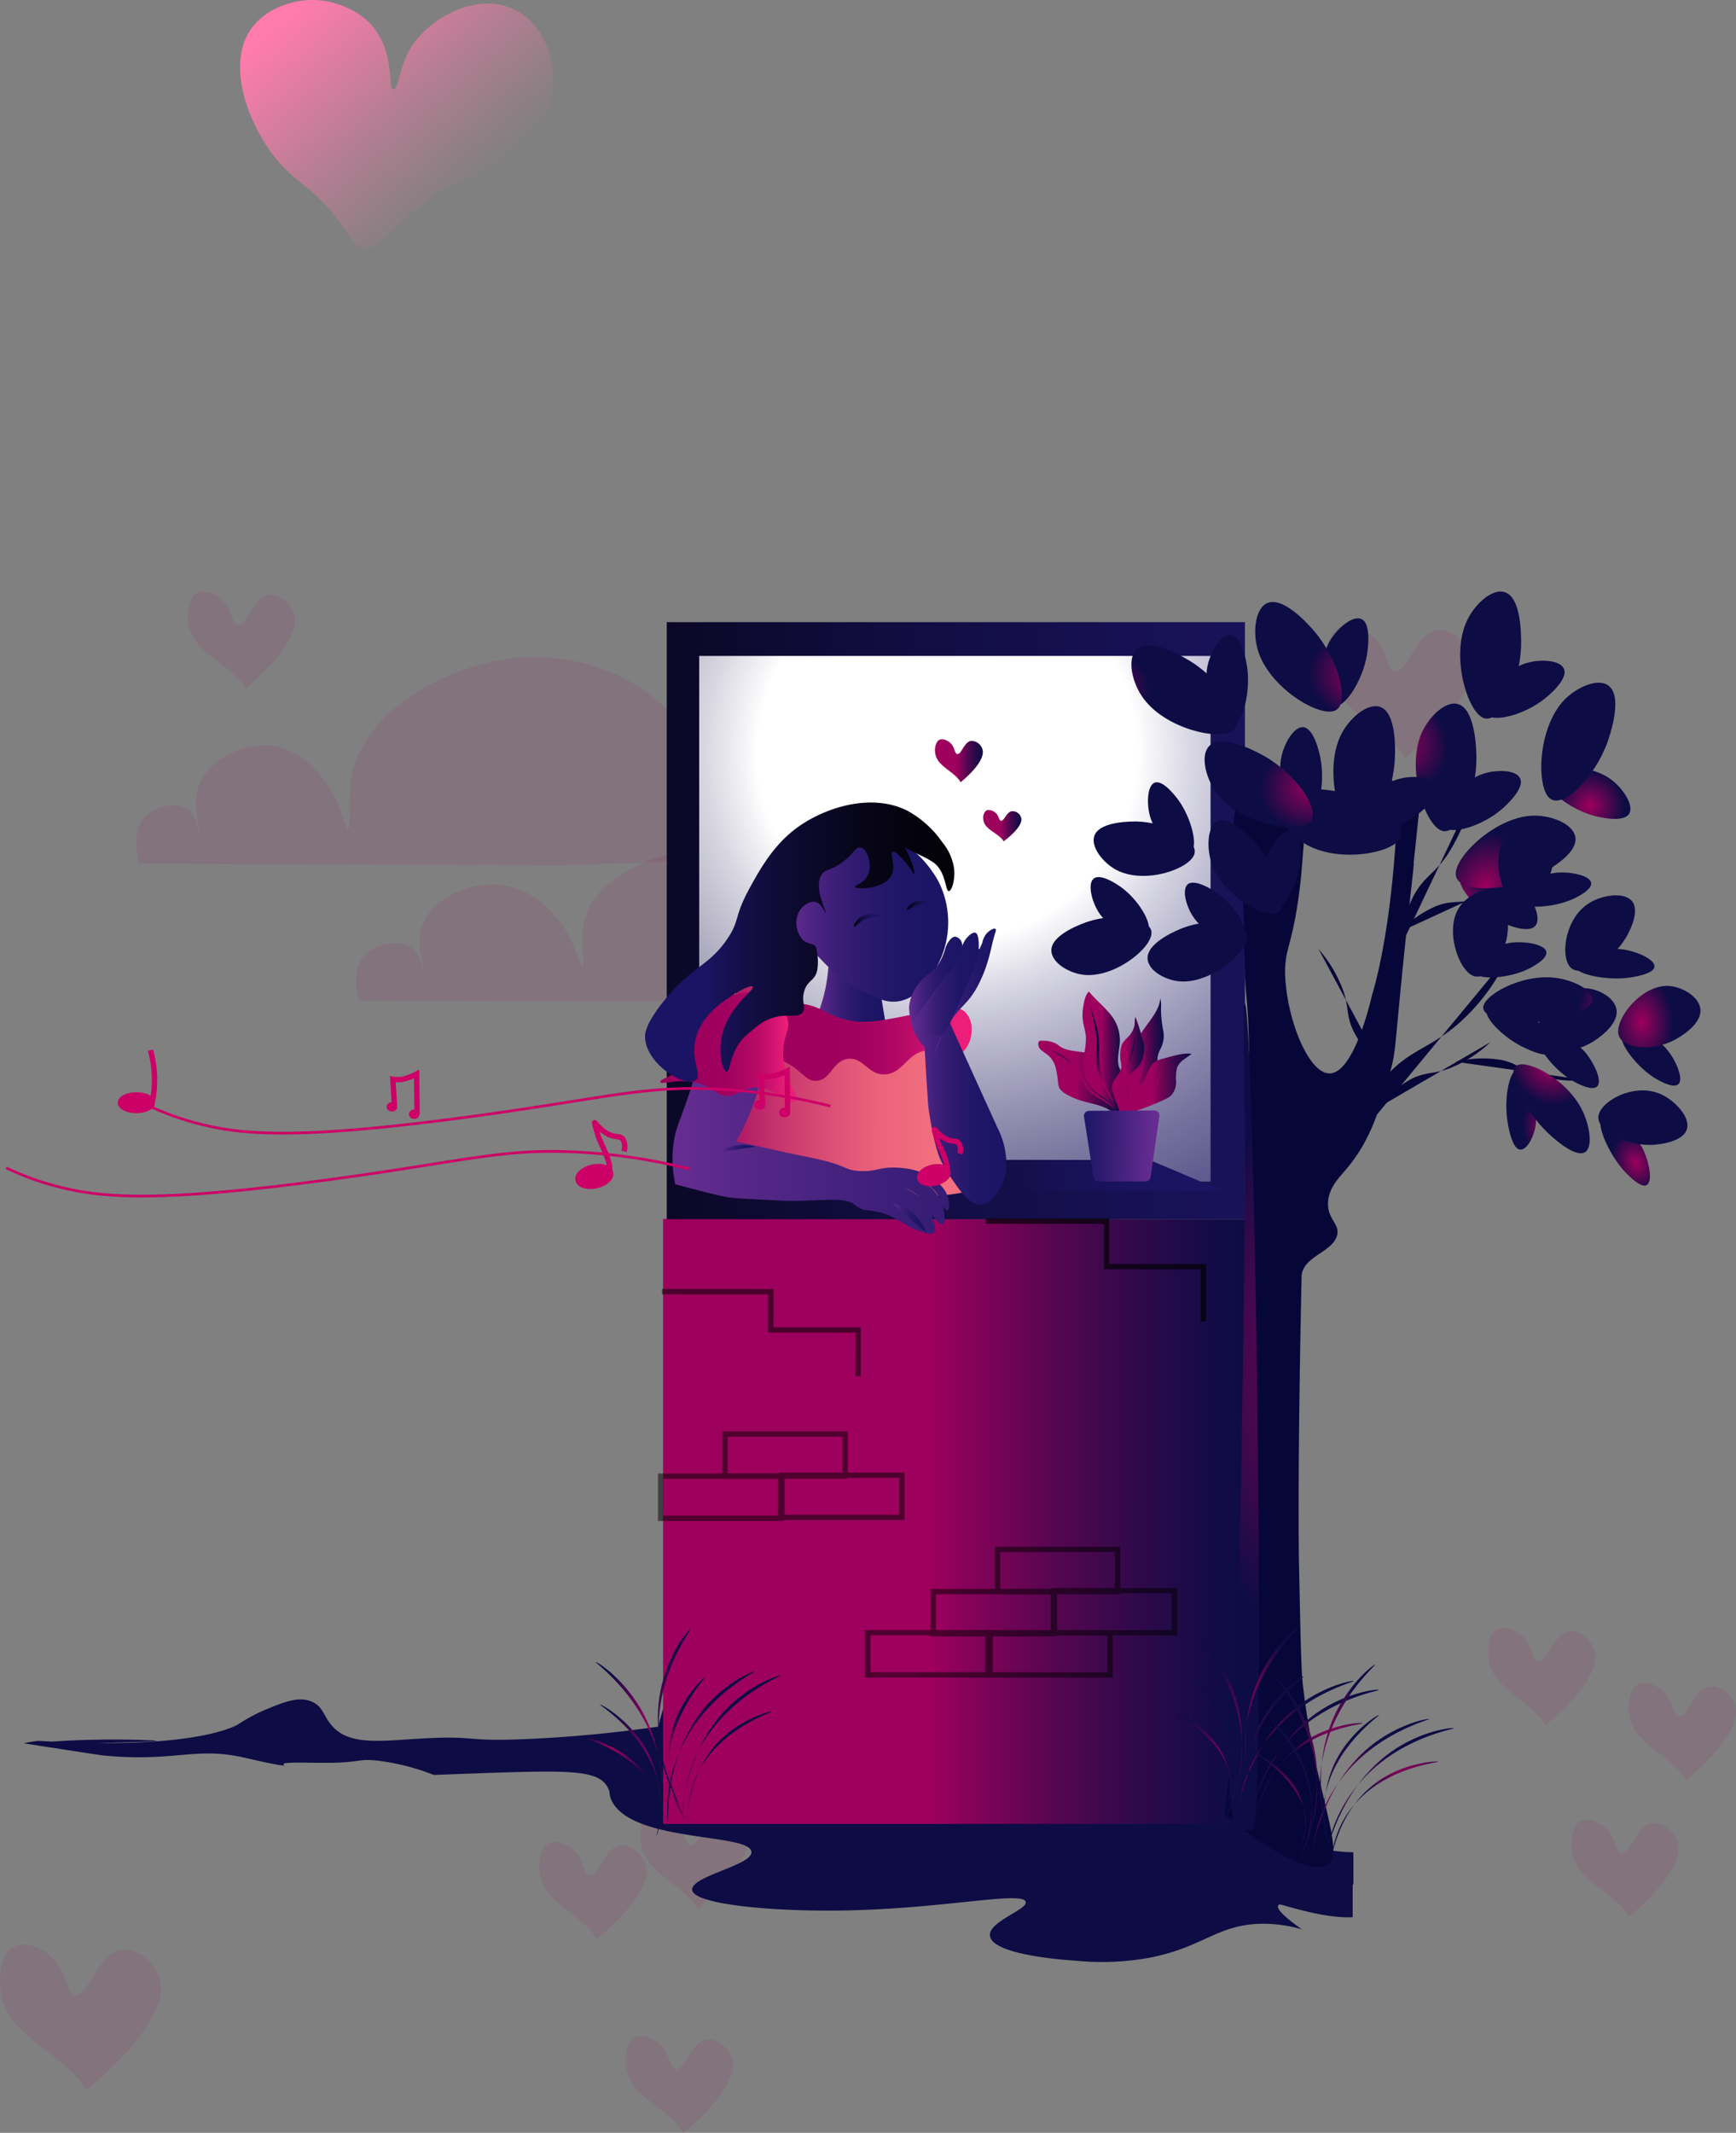 <svg xmlns="http://www.w3.org/2000/svg" xmlns:xlink="http://www.w3.org/1999/xlink" viewBox="0 0 324.81 398.96"><rect x="0" y="0" width="324.81" height="398.96" fill="#808080" stroke="none"/><defs><style>.cls-1,.cls-117,.cls-120,.cls-15,.cls-16,.cls-18{fill:none;}.cls-2{fill:url(#Orchid);}.cls-3{clip-path:url(#clip-path);}.cls-4{fill:#9e005d;fill-opacity:0.1;}.cls-5{clip-path:url(#clip-path-2);}.cls-6{clip-path:url(#clip-path-3);}.cls-7{clip-path:url(#clip-path-4);}.cls-8{clip-path:url(#clip-path-5);}.cls-9{clip-path:url(#clip-path-6);}.cls-10{clip-path:url(#clip-path-7);}.cls-11{fill:url(#radial-gradient);}.cls-12{fill:url(#linear-gradient);}.cls-13{fill:url(#linear-gradient-2);}.cls-14{fill:url(#radial-gradient-2);}.cls-15,.cls-16,.cls-18{stroke:#000;}.cls-117,.cls-118,.cls-119,.cls-120,.cls-15,.cls-16,.cls-18{stroke-miterlimit:10;}.cls-15{opacity:0.53;}.cls-16{opacity:0.67;}.cls-17{opacity:0.51;}.cls-19{opacity:0.5;}.cls-20{fill:url(#linear-gradient-3);}.cls-21{fill:url(#linear-gradient-4);}.cls-22{fill:#070638;}.cls-23{fill:url(#radial-gradient-3);}.cls-24{fill:url(#radial-gradient-4);}.cls-25{fill:url(#radial-gradient-5);}.cls-26{fill:url(#radial-gradient-6);}.cls-27{fill:url(#radial-gradient-7);}.cls-28{fill:url(#radial-gradient-8);}.cls-29{fill:url(#radial-gradient-9);}.cls-30{fill:url(#radial-gradient-10);}.cls-31{fill:url(#radial-gradient-11);}.cls-32{fill:url(#radial-gradient-12);}.cls-33{fill:url(#radial-gradient-13);}.cls-34{fill:url(#radial-gradient-14);}.cls-35{fill:url(#radial-gradient-15);}.cls-36{fill:url(#radial-gradient-16);}.cls-37{fill:url(#radial-gradient-17);}.cls-38{fill:url(#radial-gradient-18);}.cls-39{fill:url(#radial-gradient-19);}.cls-40{fill:url(#radial-gradient-20);}.cls-41{fill:url(#radial-gradient-21);}.cls-42{fill:url(#radial-gradient-22);}.cls-43{fill:url(#radial-gradient-23);}.cls-44{fill:url(#radial-gradient-24);}.cls-45{fill:url(#radial-gradient-25);}.cls-46{fill:url(#radial-gradient-26);}.cls-47{fill:url(#radial-gradient-27);}.cls-48{fill:url(#radial-gradient-28);}.cls-49{fill:url(#radial-gradient-29);}.cls-50{fill:url(#radial-gradient-30);}.cls-51{fill:url(#radial-gradient-31);}.cls-52{fill:url(#radial-gradient-32);}.cls-53{fill:url(#radial-gradient-33);}.cls-54{fill:url(#radial-gradient-34);}.cls-55{fill:url(#radial-gradient-35);}.cls-56{fill:url(#radial-gradient-36);}.cls-57{fill:url(#radial-gradient-37);}.cls-58{fill:url(#radial-gradient-38);}.cls-59{fill:url(#radial-gradient-39);}.cls-60{fill:url(#radial-gradient-40);}.cls-61{fill:url(#radial-gradient-41);}.cls-62{fill:url(#radial-gradient-42);}.cls-63{fill:url(#radial-gradient-43);}.cls-64{fill:url(#radial-gradient-44);}.cls-65{fill:url(#radial-gradient-45);}.cls-66{fill:url(#radial-gradient-46);}.cls-67{fill:url(#radial-gradient-47);}.cls-68{fill:url(#radial-gradient-48);}.cls-69{fill:url(#radial-gradient-49);}.cls-70{fill:url(#radial-gradient-50);}.cls-71{fill:url(#radial-gradient-51);}.cls-72{fill:url(#radial-gradient-52);}.cls-73{fill:url(#radial-gradient-53);}.cls-74{fill:url(#radial-gradient-54);}.cls-75{fill:url(#radial-gradient-55);}.cls-76{fill:url(#radial-gradient-56);}.cls-77{fill:url(#radial-gradient-57);}.cls-78{fill:url(#radial-gradient-58);}.cls-79{fill:url(#radial-gradient-59);}.cls-80{fill:url(#radial-gradient-60);}.cls-81{fill:url(#radial-gradient-61);}.cls-82{fill:url(#radial-gradient-62);}.cls-83{fill:url(#radial-gradient-63);}.cls-84{fill:url(#radial-gradient-64);}.cls-85{fill:url(#radial-gradient-65);}.cls-86{fill:url(#radial-gradient-66);}.cls-87{fill:url(#radial-gradient-67);}.cls-88{fill:url(#radial-gradient-68);}.cls-89{fill:url(#radial-gradient-69);}.cls-90{fill:url(#linear-gradient-5);}.cls-91{fill:url(#linear-gradient-6);}.cls-92{fill:url(#linear-gradient-7);}.cls-93{fill:url(#linear-gradient-8);}.cls-94{fill:url(#linear-gradient-9);}.cls-95{fill:url(#linear-gradient-10);}.cls-96{fill:url(#linear-gradient-11);}.cls-97{fill:url(#linear-gradient-12);}.cls-98{fill:url(#linear-gradient-13);}.cls-99{fill:url(#linear-gradient-14);}.cls-100{fill:url(#linear-gradient-15);}.cls-101{fill:url(#linear-gradient-16);}.cls-102{fill:url(#linear-gradient-17);}.cls-103{fill:url(#linear-gradient-18);}.cls-104{fill:url(#linear-gradient-19);}.cls-105{fill:url(#linear-gradient-20);}.cls-106{fill:url(#linear-gradient-21);}.cls-107{fill:url(#linear-gradient-22);}.cls-108{fill:url(#linear-gradient-23);}.cls-109{fill:url(#linear-gradient-24);}.cls-110{fill:url(#linear-gradient-25);}.cls-111{fill:url(#linear-gradient-26);}.cls-112{fill:url(#linear-gradient-27);}.cls-113{fill:url(#linear-gradient-28);}.cls-114{fill:url(#linear-gradient-29);}.cls-115{fill:url(#linear-gradient-30);}.cls-116{fill:url(#linear-gradient-31);}.cls-117,.cls-118,.cls-119,.cls-120{stroke:#c06;}.cls-118{fill:#c06;}.cls-120{stroke-width:0.5px;}.cls-121{clip-path:url(#clip-path-8);}.cls-122{clip-path:url(#clip-path-9);}.cls-123{clip-path:url(#clip-path-10);}.cls-124{clip-path:url(#clip-path-11);}</style><linearGradient id="Orchid" x1="-52.71" y1="321.84" x2="-21.21" y2="357.36" gradientTransform="translate(114.11 -323.17) rotate(0.38)" gradientUnits="userSpaceOnUse"><stop offset="0" stop-color="#ff7bac"/><stop offset="0.22" stop-color="#ff7bac" stop-opacity="0.76"/><stop offset="0.6" stop-color="#ff7bac" stop-opacity="0.36"/><stop offset="0.87" stop-color="#ff7bac" stop-opacity="0.1"/><stop offset="1" stop-color="#ff7bac" stop-opacity="0"/></linearGradient><clipPath id="clip-path" transform="translate(-0.01)"><rect class="cls-1" x="0.01" y="363.76" width="30.11" height="27.28"/></clipPath><clipPath id="clip-path-2" transform="translate(-0.01)"><rect class="cls-1" x="304.74" y="314.77" width="20.07" height="18.19"/></clipPath><clipPath id="clip-path-3" transform="translate(-0.01)"><rect class="cls-1" x="248.21" y="117" width="27.36" height="24.8"/></clipPath><clipPath id="clip-path-4" transform="translate(-0.01)"><rect class="cls-1" x="119.82" y="338.9" width="20.07" height="18.19"/></clipPath><clipPath id="clip-path-5" transform="translate(-0.01)"><rect class="cls-1" x="136.09" y="273.05" width="20.07" height="18.19"/></clipPath><clipPath id="clip-path-6" transform="translate(-0.01)"><rect class="cls-1" x="100.92" y="344.53" width="20.07" height="18.19"/></clipPath><clipPath id="clip-path-7" transform="translate(-0.01)"><rect class="cls-1" x="278.45" y="304.5" width="20.07" height="18.19"/></clipPath><radialGradient id="radial-gradient" cx="2058.31" cy="-2693.31" fx="1953.507" r="104.8" gradientTransform="matrix(-1, 0, 0, -0.78, 2206.88, -1770.11)" gradientUnits="userSpaceOnUse"><stop offset="0" stop-color="#9e005d"/><stop offset="0" stop-color="#0d0c44"/></radialGradient><linearGradient id="linear-gradient" x1="112.85" y1="111.91" x2="221.79" y2="111.91" gradientTransform="translate(11.25 173.25) rotate(0.03)" gradientUnits="userSpaceOnUse"><stop offset="0.46" stop-color="#9e005d"/><stop offset="0.51" stop-color="#8a025a"/><stop offset="0.68" stop-color="#540650"/><stop offset="0.82" stop-color="#2e094a"/><stop offset="0.93" stop-color="#160b46"/><stop offset="1" stop-color="#0d0c44"/></linearGradient><linearGradient id="linear-gradient-2" x1="41.61" y1="-1.13" x2="300.91" y2="-1.13" gradientTransform="translate(11.23 173.25) rotate(0.03)" gradientUnits="userSpaceOnUse"><stop offset="0.07"/><stop offset="0.26" stop-color="#0a0724"/><stop offset="0.44" stop-color="#110d40"/><stop offset="0.62" stop-color="#171154"/><stop offset="0.81" stop-color="#1a1360"/><stop offset="0.99" stop-color="#1b1464"/></linearGradient><radialGradient id="radial-gradient-2" cx="183.63" cy="-62.96" r="199.18" gradientTransform="matrix(1.05, 0, 0, 1.04, -15.53, 206.27)" gradientUnits="userSpaceOnUse"><stop offset="0.17" stop-color="#fff"/><stop offset="0.22" stop-color="#eae9f1" stop-opacity="0.91"/><stop offset="0.39" stop-color="#aca9c7" stop-opacity="0.64"/><stop offset="0.55" stop-color="#7874a3" stop-opacity="0.41"/><stop offset="0.69" stop-color="#504b88" stop-opacity="0.23"/><stop offset="0.82" stop-color="#332d74" stop-opacity="0.11"/><stop offset="0.93" stop-color="#211b68" stop-opacity="0.03"/><stop offset="1" stop-color="#1b1464" stop-opacity="0"/></radialGradient><linearGradient id="linear-gradient-3" x1="163.68" y1="-31.05" x2="172.64" y2="-31.05" xlink:href="#linear-gradient"/><linearGradient id="linear-gradient-4" x1="172.71" y1="-18.91" x2="179.86" y2="-18.91" xlink:href="#linear-gradient"/><radialGradient id="radial-gradient-3" cx="1430.61" cy="217.41" r="6.12" gradientTransform="matrix(0.97, -0.4, 0.39, 0.99, -1200.04, 525.33)" gradientUnits="userSpaceOnUse"><stop offset="0" stop-color="#9e005d"/><stop offset="0.99" stop-color="#0d0c44"/></radialGradient><radialGradient id="radial-gradient-4" cx="2245.34" cy="2392.52" r="6.12" gradientTransform="matrix(0.69, -1.56, 1.23, 0.57, -4214.2, 2304.92)" xlink:href="#radial-gradient-3"/><radialGradient id="radial-gradient-5" cx="3823.35" cy="3344.99" r="6.12" gradientTransform="matrix(0.05, -1.07, 1.05, 0.05, -3434.51, 4061.17)" xlink:href="#radial-gradient-3"/><radialGradient id="radial-gradient-6" cx="1974.18" cy="5437.46" r="6.12" gradientTransform="matrix(-1.1, -1.3, 1.02, -0.9, -3112.78, 7598.24)" xlink:href="#radial-gradient-3"/><radialGradient id="radial-gradient-7" cx="998.79" cy="7216.44" r="6.12" gradientTransform="matrix(-1.03, -0.23, 0.23, -1.05, -358.73, 7930.25)" xlink:href="#radial-gradient-3"/><radialGradient id="radial-gradient-8" cx="-979.51" cy="6094.76" r="6.12" gradientTransform="matrix(-1.44, 0.89, -0.7, -1.18, 3116.58, 8205.9)" xlink:href="#radial-gradient-3"/><radialGradient id="radial-gradient-9" cx="2183.6" cy="526.8" r="6.12" gradientTransform="matrix(0.89, -0.57, 0.56, 0.91, -1940.91, 915.94)" xlink:href="#radial-gradient-3"/><radialGradient id="radial-gradient-10" cx="2434.95" cy="4677.46" r="6.12" gradientTransform="matrix(-0.59, -1.6, 1.27, -0.48, -4198.55, 6290.84)" xlink:href="#radial-gradient-3"/><radialGradient id="radial-gradient-11" cx="3817.37" cy="3160.85" r="6.12" gradientTransform="matrix(0.09, -1.07, 1.05, 0.1, -3385.73, 3895.24)" xlink:href="#radial-gradient-3"/><radialGradient id="radial-gradient-12" cx="2051.18" cy="5330.72" r="6.12" gradientTransform="matrix(-1.05, -1.34, 1.06, -0.86, -3204.94, 7442.5)" xlink:href="#radial-gradient-3"/><radialGradient id="radial-gradient-13" cx="4080.84" cy="3185.24" r="6.12" gradientTransform="matrix(0.13, -1.06, 1.04, 0.14, -3607.34, 4049.6)" xlink:href="#radial-gradient-3"/><radialGradient id="radial-gradient-14" cx="2159.83" cy="5486.13" r="6.12" gradientTransform="matrix(-1, -1.38, 1.09, -0.82, -3557.95, 7601.12)" xlink:href="#radial-gradient-3"/><radialGradient id="radial-gradient-15" cx="2243.84" cy="6996.96" r="6.12" gradientTransform="matrix(-0.89, -0.57, 0.56, -0.91, -1674.38, 7770.72)" xlink:href="#radial-gradient-3"/><radialGradient id="radial-gradient-16" cx="-321.19" cy="6640.95" r="6.12" gradientTransform="matrix(-1.65, 0.34, -0.27, -1.35, 1508.91, 9221.53)" xlink:href="#radial-gradient-3"/><radialGradient id="radial-gradient-17" cx="3475.07" cy="6104.03" r="6.12" gradientTransform="matrix(-0.64, -0.85, 0.84, -0.65, -2627.35, 7052.57)" xlink:href="#radial-gradient-3"/><radialGradient id="radial-gradient-18" cx="622.37" cy="6801.13" r="6.12" gradientTransform="matrix(-1.66, -0.27, 0.21, -1.36, -140.25, 9544.22)" xlink:href="#radial-gradient-3"/><radialGradient id="radial-gradient-19" cx="2387.17" cy="6873.83" r="6.12" gradientTransform="matrix(-0.87, -0.61, 0.6, -0.88, -1792.5, 7645.92)" xlink:href="#radial-gradient-3"/><radialGradient id="radial-gradient-20" cx="-203.05" cy="6648.82" r="6.12" gradientTransform="matrix(-1.66, 0.27, -0.22, -1.36, 1330.63, 9226.94)" xlink:href="#radial-gradient-3"/><radialGradient id="radial-gradient-21" cx="2950.8" cy="5463.79" r="6.12" gradientTransform="matrix(-0.56, -0.71, 0.64, -0.62, -1617.06, 5625.15)" xlink:href="#radial-gradient-3"/><radialGradient id="radial-gradient-22" cx="662.25" cy="6159.24" r="6.16" gradientTransform="matrix(-1.35, -0.14, 0.1, -1.2, 518.35, 7670.35)" xlink:href="#radial-gradient-3"/><radialGradient id="radial-gradient-23" cx="-298.63" cy="6928.95" r="6.12" gradientTransform="matrix(-0.82, 0.26, -0.24, -0.9, 1630.61, 6512.46)" xlink:href="#radial-gradient-3"/><radialGradient id="radial-gradient-24" cx="-1442.09" cy="5235.41" r="6.12" gradientTransform="matrix(-0.68, 1.3, -0.95, -0.61, 4201.64, 5236.8)" xlink:href="#radial-gradient-3"/><radialGradient id="radial-gradient-25" cx="1068.93" cy="6928.19" r="6.12" gradientTransform="matrix(-0.85, -0.07, 0.06, -0.94, 692.39, 6728.27)" xlink:href="#radial-gradient-3"/><radialGradient id="radial-gradient-26" cx="-823.02" cy="5970.44" r="6.12" gradientTransform="matrix(-1.05, 0.95, -0.7, -0.94, 3507.59, 6526.3)" xlink:href="#radial-gradient-3"/><radialGradient id="radial-gradient-27" cx="-155.96" cy="6908.93" r="6.12" gradientTransform="matrix(-0.83, 0.22, -0.2, -0.91, 1493.07, 6518.27)" xlink:href="#radial-gradient-3"/><radialGradient id="radial-gradient-28" cx="-1368.87" cy="5300.88" r="6.12" gradientTransform="matrix(-0.73, 1.27, -0.92, -0.65, 4109.11, 5358.95)" xlink:href="#radial-gradient-3"/><radialGradient id="radial-gradient-29" cx="-1048.03" cy="47.94" r="6.12" gradientTransform="matrix(0.62, 0.66, -0.42, 0.67, 959.34, 870.88)" xlink:href="#radial-gradient-3"/><radialGradient id="radial-gradient-30" cx="1197.25" cy="964.27" r="6.12" gradientTransform="matrix(1.18, 0.02, 0.17, 1.21, -1287.07, -991.26)" xlink:href="#radial-gradient-3"/><radialGradient id="radial-gradient-31" cx="2935.63" cy="1024.57" r="6.12" gradientTransform="matrix(0.64, -0.33, 0.39, 0.88, -1993.65, 265.28)" xlink:href="#radial-gradient-3"/><radialGradient id="radial-gradient-32" cx="2576.91" cy="3655.64" r="6.12" gradientTransform="matrix(0.31, -1.36, 0.93, 0.53, -3918.99, 1766.89)" xlink:href="#radial-gradient-3"/><radialGradient id="radial-gradient-33" cx="2037.61" cy="266.08" r="6.12" gradientTransform="matrix(0.74, 0, 0.14, 0.94, -1239, -32.61)" xlink:href="#radial-gradient-3"/><radialGradient id="radial-gradient-34" cx="2498.91" cy="2746.31" r="6.12" gradientTransform="matrix(0.7, -1.04, 0.79, 0.88, -3596.3, 414.99)" xlink:href="#radial-gradient-3"/><radialGradient id="radial-gradient-35" cx="2836.33" cy="878.32" r="6.12" gradientTransform="matrix(0.66, -0.3, 0.36, 0.9, -1877.64, 247.48)" xlink:href="#radial-gradient-3"/><radialGradient id="radial-gradient-36" cx="2595.29" cy="3520.02" r="6.12" gradientTransform="matrix(0.36, -1.33, 0.92, 0.57, -3865.6, 1636.5)" xlink:href="#radial-gradient-3"/><radialGradient id="radial-gradient-37" cx="2073.08" cy="-943.86" r="6.12" gradientTransform="matrix(0.89, -0.14, 0.3, 0.73, -1283.9, 1179.22)" xlink:href="#radial-gradient-3"/><radialGradient id="radial-gradient-38" cx="3038.68" cy="2085.23" r="6.12" gradientTransform="matrix(0.7, -0.97, 1.08, 0.55, -4076.19, 1988.68)" xlink:href="#radial-gradient-3"/><radialGradient id="radial-gradient-39" cx="5147.09" cy="3440.03" r="6.12" gradientTransform="matrix(0.1, -0.72, 0.94, 0.18, -3467.91, 3294.45)" xlink:href="#radial-gradient-3"/><radialGradient id="radial-gradient-40" cx="2531.96" cy="6202.78" r="6.12" gradientTransform="matrix(-0.92, -1.03, 0.96, -0.48, -3361.57, 5755.66)" xlink:href="#radial-gradient-3"/><radialGradient id="radial-gradient-41" cx="4953.37" cy="1757.17" r="6.12" gradientTransform="matrix(0.42, -0.62, 0.84, 0.42, -3275.04, 2495.61)" xlink:href="#radial-gradient-3"/><radialGradient id="radial-gradient-42" cx="3172.73" cy="5152.58" r="6.12" gradientTransform="matrix(-0.44, -1.18, 1.16, -0.16, -4267.2, 4715.38)" xlink:href="#radial-gradient-3"/><radialGradient id="radial-gradient-43" cx="5143.87" cy="3202.16" r="6.12" gradientTransform="matrix(0.14, -0.72, 0.93, 0.21, -3415.67, 3187.61)" xlink:href="#radial-gradient-3"/><radialGradient id="radial-gradient-44" cx="2633.47" cy="6067.33" r="6.12" gradientTransform="matrix(-0.87, -1.06, 0.99, -0.44, -3436.14, 5636.77)" xlink:href="#radial-gradient-3"/><radialGradient id="radial-gradient-45" cx="-3371.27" cy="3191.79" r="51.59" gradientTransform="matrix(-0.04, 1.07, 0.75, 0, -2272.44, 3861.65)" xlink:href="#radial-gradient-3"/><radialGradient id="radial-gradient-46" cx="-526.91" cy="193.86" r="11.05" gradientTransform="matrix(1.04, 0.19, -0.18, 1.06, 808.92, 218)" xlink:href="#radial-gradient-3"/><radialGradient id="radial-gradient-47" cx="-570.59" cy="-650.36" r="11.05" gradientTransform="matrix(0.99, 0.2, -0.16, 0.83, 682.76, 985.35)" xlink:href="#radial-gradient-3"/><radialGradient id="radial-gradient-48" cx="1837.69" cy="470.56" r="11.05" gradientTransform="matrix(-0.97, -0.42, -0.41, 0.99, 2214.29, 635.51)" xlink:href="#radial-gradient-3"/><radialGradient id="radial-gradient-49" cx="631.62" cy="-828.92" r="11.05" gradientTransform="matrix(-1, 0.04, 0.03, 0.85, 900.89, 1005.41)" xlink:href="#radial-gradient-3"/><radialGradient id="radial-gradient-50" cx="2054.99" cy="597.05" r="11.05" gradientTransform="matrix(-0.93, -0.5, -0.49, 0.95, 2450.22, 792.13)" xlink:href="#radial-gradient-3"/><radialGradient id="radial-gradient-51" cx="-213.66" cy="-2243.23" r="11.05" gradientTransform="matrix(1.01, 0.09, -0.05, 0.61, 327.43, 1716.03)" xlink:href="#radial-gradient-3"/><radialGradient id="radial-gradient-52" cx="490.79" cy="74.99" r="11.05" gradientTransform="matrix(-1.05, 0.06, 0.06, 1.07, 748.95, 209.67)" xlink:href="#radial-gradient-3"/><radialGradient id="radial-gradient-53" cx="2138.9" cy="-218.23" r="11.05" gradientTransform="matrix(-0.9, -0.46, -0.37, 0.76, 2091.85, 1471.28)" xlink:href="#radial-gradient-3"/><radialGradient id="radial-gradient-54" cx="-512.57" cy="198.08" r="11.05" gradientTransform="matrix(1.04, 0.19, -0.18, 1.06, 808.92, 218)" xlink:href="#radial-gradient-3"/><radialGradient id="radial-gradient-55" cx="-555.49" cy="-645.43" r="11.05" gradientTransform="matrix(0.99, 0.2, -0.16, 0.83, 682.76, 985.35)" xlink:href="#radial-gradient-3"/><radialGradient id="radial-gradient-56" cx="1822.77" cy="471.46" r="11.05" gradientTransform="matrix(-0.97, -0.42, -0.41, 0.99, 2214.29, 635.51)" xlink:href="#radial-gradient-3"/><radialGradient id="radial-gradient-57" cx="617.91" cy="-819.85" r="11.05" gradientTransform="matrix(-1, 0.04, 0.03, 0.85, 900.89, 1005.41)" xlink:href="#radial-gradient-3"/><radialGradient id="radial-gradient-58" cx="2040.04" cy="596.7" r="11.05" gradientTransform="matrix(-0.93, -0.5, -0.49, 0.95, 2450.22, 792.13)" xlink:href="#radial-gradient-3"/><radialGradient id="radial-gradient-59" cx="-199.21" cy="-2233.56" r="11.05" gradientTransform="matrix(1.01, 0.09, -0.05, 0.61, 327.43, 1716.03)" xlink:href="#radial-gradient-3"/><radialGradient id="radial-gradient-60" cx="477.82" cy="82.44" r="11.05" gradientTransform="matrix(-1.05, 0.06, 0.06, 1.07, 748.95, 209.67)" xlink:href="#radial-gradient-3"/><radialGradient id="radial-gradient-61" cx="2123.26" cy="-218.17" r="11.05" gradientTransform="matrix(-0.9, -0.46, -0.37, 0.76, 2091.85, 1471.28)" xlink:href="#radial-gradient-3"/><radialGradient id="radial-gradient-62" cx="-726.95" cy="217.26" r="11.05" gradientTransform="matrix(1.05, -0.02, 0.04, 1.07, 874.48, 76.08)" xlink:href="#radial-gradient-3"/><radialGradient id="radial-gradient-63" cx="-779.22" cy="-615.28" r="11.05" gradientTransform="matrix(1.01, 0, 0.01, 0.85, 911.26, 852.56)" xlink:href="#radial-gradient-3"/><radialGradient id="radial-gradient-64" cx="2027.38" cy="538.24" r="11.05" gradientTransform="matrix(-1.04, -0.22, -0.2, 1.05, 2337.05, 200.64)" xlink:href="#radial-gradient-3"/><radialGradient id="radial-gradient-65" cx="841.24" cy="-853.98" r="11.05" gradientTransform="matrix(-0.98, 0.24, 0.21, 0.82, 1128.93, 828.11)" xlink:href="#radial-gradient-3"/><radialGradient id="radial-gradient-66" cx="2238.36" cy="680.34" r="11.05" gradientTransform="matrix(-1.02, -0.3, -0.28, 1.03, 2600.66, 306.24)" xlink:href="#radial-gradient-3"/><radialGradient id="radial-gradient-67" cx="-423.01" cy="-2234.5" r="11.05" gradientTransform="matrix(1, -0.12, 0.08, 0.61, 716.11, 1639.48)" xlink:href="#radial-gradient-3"/><radialGradient id="radial-gradient-68" cx="690.78" cy="51.25" r="11.05" gradientTransform="matrix(-1.01, 0.27, 0.28, 1.03, 814.05, 80.05)" xlink:href="#radial-gradient-3"/><radialGradient id="radial-gradient-69" cx="2332.92" cy="-119.32" r="11.05" gradientTransform="matrix(-0.98, -0.26, -0.2, 0.82, 2391.77, 1043.33)" xlink:href="#radial-gradient-3"/><linearGradient id="linear-gradient-5" x1="136.32" y1="46.48" x2="217.51" y2="46.48" xlink:href="#linear-gradient-2"/><linearGradient id="linear-gradient-6" x1="197.59" y1="24.48" x2="206.52" y2="24.48" xlink:href="#linear-gradient"/><linearGradient id="linear-gradient-7" x1="199.68" y1="23.41" x2="205.73" y2="23.41" xlink:href="#linear-gradient"/><linearGradient id="linear-gradient-8" x1="198.27" y1="29.49" x2="211.71" y2="29.49" xlink:href="#linear-gradient"/><linearGradient id="linear-gradient-9" x1="201.15" y1="28.88" x2="209.8" y2="28.88" xlink:href="#linear-gradient"/><linearGradient id="linear-gradient-10" x1="183.05" y1="28.38" x2="198.72" y2="28.38" xlink:href="#linear-gradient"/><linearGradient id="linear-gradient-11" x1="191.3" y1="23.01" x2="199.07" y2="23.01" xlink:href="#linear-gradient"/><linearGradient id="linear-gradient-12" x1="196.82" y1="26.1" x2="202.85" y2="26.1" xlink:href="#linear-gradient"/><linearGradient id="linear-gradient-13" x1="194.08" y1="34.18" x2="195.19" y2="22.33" xlink:href="#linear-gradient"/><linearGradient id="linear-gradient-14" x1="193.31" y1="30.5" x2="184.6" y2="21.29" xlink:href="#linear-gradient"/><linearGradient id="linear-gradient-15" x1="198.06" y1="27.03" x2="201.17" y2="27.03" xlink:href="#linear-gradient"/><linearGradient id="linear-gradient-16" x1="185.65" y1="40.77" x2="211.12" y2="41.33" gradientTransform="translate(11.25 173.25) rotate(0.03)" gradientUnits="userSpaceOnUse"><stop offset="0.19" stop-color="#1b1464"/><stop offset="0.37" stop-color="#2f1b70"/><stop offset="0.73" stop-color="#642c90"/><stop offset="0.75" stop-color="#662d91"/></linearGradient><linearGradient id="linear-gradient-17" x1="141.57" y1="11.26" x2="154.61" y2="11.26" gradientTransform="translate(11.25 173.25) rotate(0.03)" gradientUnits="userSpaceOnUse"><stop offset="0" stop-color="#662d91"/><stop offset="0.12" stop-color="#522685"/><stop offset="0.31" stop-color="#3a1e77"/><stop offset="0.52" stop-color="#29196c"/><stop offset="0.73" stop-color="#1e1566"/><stop offset="0.99" stop-color="#1b1464"/></linearGradient><linearGradient id="linear-gradient-18" x1="120.95" y1="30.37" x2="174.28" y2="30.37" gradientTransform="translate(11.25 173.25) rotate(0.03)" gradientUnits="userSpaceOnUse"><stop offset="0" stop-color="#9e005d"/><stop offset="0.09" stop-color="#ae1563"/><stop offset="0.26" stop-color="#c8366e"/><stop offset="0.44" stop-color="#dc5076"/><stop offset="0.61" stop-color="#eb637b"/><stop offset="0.8" stop-color="#f36e7f"/><stop offset="1" stop-color="#f67280"/></linearGradient><linearGradient id="linear-gradient-19" x1="128.35" y1="21.6" x2="170.57" y2="21.6" gradientTransform="translate(11.25 173.25) rotate(0.03)" gradientUnits="userSpaceOnUse"><stop offset="0.33" stop-color="#9e005d"/><stop offset="0.49" stop-color="#a1015e"/><stop offset="0.61" stop-color="#ab0562"/><stop offset="0.73" stop-color="#bc0b68"/><stop offset="0.84" stop-color="#d31470"/><stop offset="0.93" stop-color="#ed1e79"/></linearGradient><linearGradient id="linear-gradient-20" x1="114.65" y1="34.65" x2="256.63" y2="34.65" xlink:href="#linear-gradient-17"/><linearGradient id="linear-gradient-21" x1="123.42" y1="41.53" x2="130.15" y2="41.53" xlink:href="#linear-gradient-17"/><linearGradient id="linear-gradient-22" x1="155.76" y1="54.53" x2="162.07" y2="54.53" xlink:href="#linear-gradient-17"/><linearGradient id="linear-gradient-23" x1="112.31" y1="22.39" x2="137.68" y2="22.39" xlink:href="#linear-gradient-19"/><linearGradient id="linear-gradient-24" x1="136" y1="-1.58" x2="166.2" y2="-1.58" xlink:href="#linear-gradient-17"/><linearGradient id="linear-gradient-25" x1="159.04" y1="27.97" x2="177.08" y2="27.97" xlink:href="#linear-gradient-17"/><linearGradient id="linear-gradient-26" x1="151.2" y1="-101.59" x2="163.54" y2="-101.59" gradientTransform="matrix(0.94, 0, 0, 0.97, 33.24, 283.94)" xlink:href="#linear-gradient-17"/><linearGradient id="linear-gradient-27" x1="148.48" y1="-54.72" x2="161.09" y2="-54.72" gradientTransform="matrix(0.96, 0, 0, 0.98, 28.47, 237.88)" xlink:href="#linear-gradient-17"/><linearGradient id="linear-gradient-28" x1="158.87" y1="10.36" x2="168.83" y2="10.36" xlink:href="#linear-gradient-17"/><linearGradient id="linear-gradient-29" x1="109.47" y1="2.9" x2="228.51" y2="2.9" gradientTransform="translate(11.25 173.25) rotate(0.03)" gradientUnits="userSpaceOnUse"><stop offset="0.09" stop-color="#1b1464"/><stop offset="0.16" stop-color="#130e45"/><stop offset="0.25" stop-color="#0c092c"/><stop offset="0.34" stop-color="#070518"/><stop offset="0.45" stop-color="#03020a"/><stop offset="0.58" stop-color="#010002"/><stop offset="0.82"/></linearGradient><linearGradient id="linear-gradient-30" x1="148.54" y1="-1.19" x2="153.8" y2="-1.19" gradientTransform="translate(11.25 173.25) rotate(0.03)" gradientUnits="userSpaceOnUse"><stop offset="0.01"/><stop offset="0.12" stop-color="#08061e"/><stop offset="0.23" stop-color="#0f0b38"/><stop offset="0.36" stop-color="#140f4b"/><stop offset="0.5" stop-color="#181259"/><stop offset="0.68" stop-color="#1a1462"/><stop offset="1" stop-color="#1b1464"/></linearGradient><linearGradient id="linear-gradient-31" x1="-505.51" y1="81.65" x2="-500.24" y2="81.65" gradientTransform="translate(681.83 180.4) rotate(10.45)" xlink:href="#linear-gradient-30"/><clipPath id="clip-path-8" transform="translate(-0.01)"><rect class="cls-1" x="35.18" y="110.66" width="20.02" height="18.14" transform="translate(-0.27 0.1) rotate(-0.13)"/></clipPath><clipPath id="clip-path-9" transform="translate(-0.01)"><rect class="cls-1" x="151.98" y="309.44" width="20.02" height="18.14" transform="translate(-0.71 0.36) rotate(-0.13)"/></clipPath><clipPath id="clip-path-10" transform="translate(-0.01)"><rect class="cls-1" x="117.11" y="380.83" width="20.02" height="18.14" transform="translate(-0.87 0.28) rotate(-0.13)"/></clipPath><clipPath id="clip-path-11" transform="translate(-0.01)"><rect class="cls-1" x="294.03" y="340.4" width="20.02" height="18.14" transform="translate(-0.78 0.68) rotate(-0.13)"/></clipPath></defs><title>Asset 5</title><g id="Layer_2" data-name="Layer 2"><g id="Layer_1-2" data-name="Layer 1"><path class="cls-2" d="M68,46.42c-2-.4-2.23-2.19-5.55-6.27-3.79-4.65-6.28-5.79-8.89-8.36-6.3-6.19-11.64-18.92-6.69-26.22,2.72-4,8.26-6,13.13-5.5.63.06,6.82.73,10.34,5.65s2.22,11,3.28,11,1-4.44,3.57-8.28C80.67,3.22,89.5-1.69,96.5,1.91c5.89,3,7.93,10.77,6.76,16.32-1.33,6.27-6.76,9.87-11.75,13.18S86,33.36,81.1,36.77C73.5,42,71.44,47.12,68,46.42Z" transform="translate(-0.01)"/><g class="cls-3"><path class="cls-4" d="M16.14,391C11.75,383.5.86,381.19.05,371.81c0-.26-.39-5,1.74-7.05s6.09-.69,8.43,1.93c2.52,2.84,2.12,6,3.71,6.41,2.61.73,4.28-7.56,8.67-8.32,3-.52,6.85,2.48,7.43,6.09C31.36,379,16.14,391,16.14,391Z" transform="translate(-0.01)"/></g><g class="cls-5"><path class="cls-4" d="M315.5,333c-2.93-5-10.19-6.56-10.73-12.82,0-.17-.26-3.33,1.16-4.7s4.06-.46,5.62,1.29,1.42,4,2.47,4.27c1.74.49,2.86-5,5.79-5.55,2-.34,4.56,1.66,4.95,4.06C325.65,324.94,315.5,333,315.5,333Z" transform="translate(-0.01)"/></g><g class="cls-6"><path class="cls-4" d="M262.88,141.8c-4-6.86-13.89-9-14.63-17.48,0-.24-.35-4.54,1.58-6.41s5.54-.63,7.66,1.76c2.3,2.58,1.93,5.42,3.37,5.82,2.38.67,3.89-6.87,7.89-7.56,2.7-.47,6.22,2.26,6.75,5.53C276.71,130.86,262.88,141.8,262.88,141.8Z" transform="translate(-0.01)"/></g><g class="cls-7"><path class="cls-4" d="M130.58,357.09c-2.93-5-10.19-6.57-10.73-12.83,0-.17-.26-3.33,1.16-4.7s4.06-.46,5.62,1.29,1.42,4,2.47,4.27c1.74.49,2.85-5,5.78-5.55,2-.34,4.57,1.66,5,4.06C140.72,349.06,130.58,357.09,130.58,357.09Z" transform="translate(-0.01)"/></g><g class="cls-8"><path class="cls-4" d="M146.85,291.24c-2.93-5-10.19-6.56-10.73-12.82,0-.17-.26-3.33,1.16-4.7s4.06-.46,5.61,1.28c1.69,1.9,1.42,4,2.48,4.28,1.74.49,2.85-5,5.78-5.55,2-.34,4.57,1.66,5,4.06C157,283.21,146.85,291.24,146.85,291.24Z" transform="translate(-0.01)"/></g><g class="cls-9"><path class="cls-4" d="M111.68,362.72c-2.93-5-10.19-6.56-10.73-12.82,0-.17-.26-3.33,1.16-4.7s4.06-.46,5.62,1.28c1.68,1.9,1.42,4,2.47,4.28,1.74.49,2.86-5,5.79-5.55,2-.34,4.56,1.66,5,4.06C121.83,354.69,111.68,362.72,111.68,362.72Z" transform="translate(-0.01)"/></g><g class="cls-10"><path class="cls-4" d="M289.2,322.69c-2.93-5-10.18-6.57-10.73-12.83,0-.17-.26-3.33,1.16-4.7s4.06-.46,5.62,1.29,1.42,4,2.47,4.27c1.75.49,2.86-5,5.79-5.55,2-.34,4.56,1.66,4.95,4.07C299.35,314.66,289.2,322.69,289.2,322.69Z" transform="translate(-0.01)"/></g><path class="cls-11" d="M262.58,344.76l4.06-.9a41.12,41.12,0,0,0,5.86,1.36c10.41,1.62,17.27-1.4,17.6-.44.41,1.22-9.88,8.72-20.31,8.56a20.91,20.91,0,0,0-7.67.9c-4.6,1.52-4.2,3.43-7.34,4.15-5.36,1.22-15-2.27-15.36-2.14a.62.62,0,0,0-.22.16h0c-.64.8,2.5,3.15,4.42,4.5a25.51,25.51,0,0,0-7.52-1.05c-8.12.11-10.73,4.17-20.34,6.22a49.52,49.52,0,0,1-14.59.68c-2-.14-15.15-1.05-15.91-4.51-.61-2.78,7.3-5.07,6.64-6.56-.91-2-16,1.52-35.37,1.7-12.53.12-26.58-1.18-27-3.82s11.55-4.67,11.06-7.25c-.66-3.43-22.05-1.66-26.08-9.36a4.74,4.74,0,0,1-.48-1.87,4.64,4.64,0,0,0-.4-.9c-1.69-2.85-6.26-3.06-20.26-2.61-5.4.17-12.19.44-12.19.44a42.85,42.85,0,0,0-10.82-2.71c-3.63-.34-2.9.47-9.93.44-3,0-7.35-.17-7.39.24,0,.09.19.16.17.21-.09.33-7.22-1.36-7.22-1.36-9.35-2.21-13.22.82-26.61-.46-.24,0-5.13-.77-14.89-2.27l7.22-.45c8.09-.48,17.59-.18,17.59,0s-24.8.78-24.81.43a22.86,22.86,0,0,1,2.71-.45c30.12,1.86,37.44-3.13,37.44-3.13a31.45,31.45,0,0,1,5.62-2.94c3-1.22,5.69-2.26,8-1.3s2.27,2.86,4,4.7c3.22,3.51,8.87,2.7,16.24,2.26,11.52-.68,7.64.72,21.66,0,6.08-.31,13.91-.93,23-2.25,1.06-4.13,4.39-16.16,8.62-16.14.57,0,1.73.62,4.1,1.71,2.6,1.2,4.44,2.28,6.06,3.14,15.1,8,33.28,8.3,35.81,8.32,12.59.11,22-3,28.74-5.17,1.29-.42,5.51-2.62,11.69-4.81,4.13-1.47,7.21-2.32,8.33-2.63,7.87-2.13,9.54-2.67,10.68-2.5.15,0,.37,0,.46.1,1.3,1.85-29.13,22.71-27,26.61,1.7,3.06,23-5.35,23.46-4,.35.94-10.88,4.86-10.38,8.12.27,1.77,3.75,1.7,11.28,4.52,8.16,3,9,4.95,14,5.87A25.92,25.92,0,0,0,262.58,344.76Z" transform="translate(-0.01)"/><path class="cls-4" d="M105.43,161.86l36.34-1.25h0a111.44,111.44,0,0,0-9.46-18.5c-3.1-4.59-7.51-11.13-15.78-15.35a37.39,37.39,0,0,0-23.46-3.17c-11.22,2.09-24.67,9.92-27.11,21-1.07,4.85,0,10.26-.86,10.38-.66.09-1-4.51-4.4-8.95-1.33-1.72-4.46-5.76-9.73-6.47-5.75-.77-11.85,2.72-13.65,7.1-1.66,4,.34,8.88,0,8.94s-.34-3.14-2.46-4.39-6.34-.3-8.13,2.07c-2.15,2.83-.68,8.3-.68,8.3Z" transform="translate(-0.01)"/><path class="cls-4" d="M152.21,187.44h0c0-.13,2.62-8.83.73-14.89s-8.69-11.27-16.51-12.86c-11.54-2.35-23.47,3.75-26.51,10.8-2,4.74-.12,10.08-.91,10.19s-1-4.43-4.71-8.78c-1.43-1.69-4.78-5.66-10.44-6.36-6.15-.75-12.69,2.67-14.61,7-1.78,4,.35,8.72,0,8.78s-.36-3.09-2.63-4.32-6.79-.28-8.71,2c-2.3,2.77-.73,8.15-.73,8.15Z" transform="translate(-0.01)"/><path class="cls-12" d="M232.94,341l-1,1.58.86-1.4h0l-65.42,0-43.31,0h0V228l108.94.07Z" transform="translate(-0.01)"/><rect class="cls-13" x="124.75" y="116.38" width="108.18" height="111.69"/><rect class="cls-14" x="130.82" y="122.7" width="95.68" height="98.34"/><polyline class="cls-15" points="123.85 241.61 144.23 241.63 144.22 248.77 160.56 248.78 160.55 257.43"/><polyline class="cls-16" points="184.44 228.43 207.05 228.44 207.05 236.93 225.17 236.94 225.16 247.2"/><g class="cls-17"><rect class="cls-18" x="185.24" y="305.42" width="22.47" height="7.89"/><rect class="cls-18" x="162.36" y="305.41" width="22.47" height="7.89"/><rect class="cls-18" x="186.65" y="289.83" width="22.47" height="7.89"/><rect class="cls-18" x="174.61" y="297.72" width="22.47" height="7.89"/><rect class="cls-18" x="197.28" y="297.54" width="22.47" height="7.89"/></g><g class="cls-19"><rect class="cls-18" x="135.65" y="268.24" width="22.47" height="7.89"/><rect class="cls-18" x="123.61" y="276.13" width="22.47" height="7.89"/><rect class="cls-18" x="146.28" y="275.95" width="22.47" height="7.89"/></g><path class="cls-20" d="M179.75,146.32h0c-1.31-2.22-4.55-2.9-4.79-5.66a3,3,0,0,1,.52-2.07c.63-.61,1.81-.21,2.5.56s.63,1.76,1.11,1.89c.77.22,1.27-2.22,2.58-2.45a2.19,2.19,0,0,1,2.21,1.79C184.28,142.77,179.75,146.31,179.75,146.32Z" transform="translate(-0.01)"/><path class="cls-21" d="M187.8,157.37h0c-1-1.62-3.63-2.11-3.82-4.12a2,2,0,0,1,.41-1.51c.51-.45,1.45-.15,2,.41s.51,1.28.88,1.37c.62.16,1-1.62,2.07-1.78a1.73,1.73,0,0,1,1.76,1.31C191.42,154.79,187.8,157.37,187.8,157.37Z" transform="translate(-0.01)"/><path class="cls-22" d="M232.79,148.82c-3.15,3.09-1.73,7.64-.64,15.35,1,7.37.36,14.91,1.07,22.33.52,5.36.64,9.18.57,48.54-.11,61.06-.42,68-1.5,77.38-.52,4.56-3.21,27.06-3.21,27.05s14.85,12.32,19.25,9.38c3.59-2.4-2.31-13.37-4.6-34.16-.25-2.27-.4-9-.68-22.44,0,0-.33-15.38.49-53.24a3,3,0,0,1,0-.42c.4-3.62,5.64-4.3,6.6-7.37.71-2.28-1.81-3.06-1.65-6.31.13-2.7,2-4.54,3.29-6.07,4.69-5.45,6.35-11.32,8.36-18.4.82-2.93.87-4.27,1.64-12.38,1.7-18,2.93-26.73,2.73-26.74s-3,20-2.91,20,1.71-9.08,2.91-20C265,156.94,265.8,149,265.8,149s-.57-1.84-1.3-1.92c-1.18-.14-3.05,4.35-3.05,4.34-.92,23.28-4.74,34.74-4.74,34.74-.29,1.28-3.38,14.56-7.91,14.63-3.83.05-7.73-9.41-8.29-17.52-.41-6,1.39-5.59,2.84-18.41,0,0,.42-3.67,1.28-17.3,0,0,.18-.09.18-.11S236.31,145.37,232.79,148.82Z" transform="translate(-0.01)"/><path class="cls-22" d="M253.26,213.78a27.46,27.46,0,0,1,6.65-13.07c4.07-4.28,7.55-4.69,12.55-8.86a37.33,37.33,0,0,0,9.83-13.14" transform="translate(-0.01)"/><path class="cls-22" d="M257.54,207.39a21.31,21.31,0,0,1,6.53-5.56c2.78-1.39,4.11-.84,7.17-2a24.19,24.19,0,0,0,7.64-4.89" transform="translate(-0.01)"/><path class="cls-22" d="M261.48,178.34a29.41,29.41,0,0,1,3.06-10.86c2-3.57,3.73-3.92,6.17-7.41a32.93,32.93,0,0,0,4.67-10.93" transform="translate(-0.01)"/><path class="cls-22" d="M258.52,199.5a21.54,21.54,0,0,1-5.34-6.77c-1.33-2.86-.76-4.2-1.82-7.35a24.77,24.77,0,0,0-4.66-7.87" transform="translate(-0.01)"/><path class="cls-22" d="M272.39,198.62a20.9,20.9,0,0,1,8.51-.35c3,.62,3.76,1.89,6.88,2.89a23.56,23.56,0,0,0,9,.88" transform="translate(-0.01)"/><path class="cls-22" d="M261.72,174.4a21.45,21.45,0,0,1,7-4.91c2.9-1.12,4.17-.44,7.32-1.27a24.19,24.19,0,0,0,8.06-4.13" transform="translate(-0.01)"/><path class="cls-23" d="M273.27,163.8c-1,1.86,3.08,6.53,7.41,8.6.62.29,5.21,2.43,6.6.78,1.14-1.34-.3-4.71-2.09-6.71C281.52,162.39,274.34,161.81,273.27,163.8Z" transform="translate(-0.01)"/><path class="cls-24" d="M272.4,163.79c.48,3.1,8.6,3.16,14.85.21.89-.42,7.45-3.59,7.54-6.93.08-2.73-4.2-4.53-7.72-4.5C279.87,152.64,271.88,160.47,272.4,163.79Z" transform="translate(-0.01)"/><path class="cls-25" d="M270.22,154.61c1.23,1.71,7.1-.09,10.76-3.23.52-.44,4.35-3.79,3.46-5.76-.72-1.62-4.32-1.71-6.85-.9C272.42,146.39,268.9,152.79,270.22,154.61Z" transform="translate(-0.01)"/><path class="cls-26" d="M269.84,155.42c3,.86,6.42-6.63,6.41-13.64,0-1-.07-8.41-3-9.9-2.4-1.22-5.81,2-7.25,5.24C263.05,143.81,266.67,154.5,269.84,155.42Z" transform="translate(-0.01)"/><path class="cls-27" d="M261.25,156.23c1.86-1,1.1-7.16-1.33-11.36-.34-.6-2.94-5-5-4.46-1.69.46-2.37,4.06-2,6.74C253.67,152.62,259.27,157.24,261.25,156.23Z" transform="translate(-0.01)"/><path class="cls-28" d="M262,156.74c1.32-2.83-5.35-7.57-12.13-8.75-1-.17-8.14-1.34-10.08,1.35-1.58,2.2,1,6.16,3.87,8.16C249.61,161.6,260.55,159.77,262,156.74Z" transform="translate(-0.01)"/><path class="cls-29" d="M289.44,145.46c-.66,2,4.16,5.88,8.79,7.13.66.18,5.54,1.46,6.62-.41.89-1.53-1.11-4.59-3.22-6.23C297.31,142.59,290.15,143.32,289.44,145.46Z" transform="translate(-0.01)"/><path class="cls-30" d="M290.05,149.4c2.49,1.86,8.29-3.92,10.69-10.49.34-.94,2.81-7.9.57-10.34-1.83-2-6.12-.21-8.59,2.33C287.66,136.12,287.4,147.42,290.05,149.4Z" transform="translate(-0.01)"/><path class="cls-31" d="M278.07,133.54c1.17,1.76,7.1.2,10.88-2.78.54-.42,4.5-3.61,3.69-5.62-.66-1.65-4.25-1.88-6.81-1.17C280.6,125.42,276.82,131.66,278.07,133.54Z" transform="translate(-0.01)"/><path class="cls-32" d="M277.66,134.33c2.93,1,6.68-6.36,6.95-13.36,0-1,.26-8.4-2.61-10-2.35-1.32-5.88,1.74-7.45,5C271.34,122.46,274.53,133.28,277.66,134.33Z" transform="translate(-0.01)"/><path class="cls-33" d="M254,154.88c1.1,1.81,7.09.48,11-2.36.55-.4,4.62-3.43,3.89-5.47-.6-1.67-4.18-2.05-6.76-1.44C256.77,146.87,252.77,153,254,154.88Z" transform="translate(-0.01)"/><path class="cls-34" d="M253.51,155.66c2.89,1.09,6.91-6.1,7.44-13.09.07-1,.57-8.38-2.24-10.11-2.3-1.41-5.94,1.52-7.63,4.66C247.63,143.55,250.42,154.49,253.51,155.66Z" transform="translate(-0.01)"/><path class="cls-35" d="M244.59,153.09c2.07-.26,3.4-6.36,2.5-11.15-.13-.68-1.12-5.72-3.24-5.91-1.74-.15-3.58,3-4.11,5.65C238.64,147.1,242.39,153.37,244.59,153.09Z" transform="translate(-0.01)"/><path class="cls-36" d="M245.1,153.82c2.18-2.22-2.54-9-8.54-12.39-.85-.49-7.23-4.06-9.94-2.19-2.21,1.53-1.14,6.12.95,9C231.85,154.16,242.77,156.18,245.1,153.82Z" transform="translate(-0.01)"/><path class="cls-37" d="M249.61,132.05c2,.49,5.36-4.75,6.16-9.56.11-.68.91-5.75-1-6.68-1.57-.76-4.38,1.54-5.79,3.83C246.08,124.31,247.44,131.52,249.61,132.05Z" transform="translate(-0.01)"/><path class="cls-38" d="M249.83,132.91c2.81-1.3.69-9.29-3.76-14.65-.63-.76-5.38-6.37-8.56-5.58-2.61.64-3.17,5.33-2.2,8.78C237.29,128.51,246.83,134.29,249.83,132.91Z" transform="translate(-0.01)"/><path class="cls-39" d="M230.4,135.77c2.08-.17,3.65-6.21,2.95-11-.1-.68-.9-5.76-3-6-1.73-.23-3.69,2.85-4.33,5.47C224.69,129.53,228.19,136,230.4,135.77Z" transform="translate(-0.01)"/><path class="cls-40" d="M230.88,136.52c2.27-2.12-2.17-9.05-8-12.74-.83-.52-7.06-4.35-9.84-2.59-2.28,1.43-1.38,6.07.59,9C217.63,136.31,228.46,138.78,230.88,136.52Z" transform="translate(-0.01)"/><path class="cls-41" d="M238.75,169.84c1.67.32,4.09-4.45,4.5-8.71.05-.6.44-5.09-1.16-5.8-1.31-.58-3.47,1.6-4.49,3.68C235.51,163.26,237,169.5,238.75,169.84Z" transform="translate(-0.01)"/><path class="cls-42" d="M239.11,170.71c2.2-1.29,0-8.3-3.91-12.75-.55-.63-4.67-5.28-7.2-4.42-2.07.71-2.29,4.85-1.34,7.82C228.63,167.43,236.76,172.09,239.11,170.71Z" transform="translate(-0.01)"/><path class="cls-43" d="M232.66,175c1-1.54-1.95-6-5.27-8.2-.48-.31-4-2.6-5.25-1.29-1,1.07-.14,4.15,1.14,6C225.91,175.5,231.64,176.67,232.66,175Z" transform="translate(-0.01)"/><path class="cls-44" d="M233.37,175.13c-.14-2.76-6.68-3.55-12-1.56-.75.28-6.29,2.45-6.63,5.35-.29,2.38,3,4.35,5.86,4.64C226.45,184.16,233.52,178.06,233.37,175.13Z" transform="translate(-0.01)"/><path class="cls-45" d="M222.86,159.38c1.38-1.07.06-6.36-2.36-9.71-.35-.47-2.93-4-4.52-3.23-1.3.61-1.44,3.83-.84,6.1C216.37,157.21,221.39,160.51,222.86,159.38Z" transform="translate(-0.01)"/><path class="cls-46" d="M223.49,159.73c.74-2.63-5.14-5.9-10.71-6.06-.79,0-6.68-.13-7.92,2.45-1,2.11,1.46,5.23,4,6.6C214.15,165.52,222.7,162.54,223.49,159.73Z" transform="translate(-0.01)"/><path class="cls-47" d="M214.76,174.37c1-1.49-1.73-6.07-5-8.42-.46-.33-3.9-2.78-5.19-1.53-1.07,1-.29,4.14.92,6.1C208,174.53,213.68,176,214.76,174.37Z" transform="translate(-0.01)"/><path class="cls-48" d="M215.46,174.49c0-2.76-6.55-3.84-11.88-2.09-.76.25-6.38,2.17-6.83,5-.37,2.36,2.87,4.48,5.69,4.9C208.22,183.21,215.5,177.43,215.46,174.49Z" transform="translate(-0.01)"/><path class="cls-49" d="M284,200.17c-1.49-.17-2.56,4.82-2,9.12.08.61.68,5.14,2.2,5.7,1.24.47,2.62-1.89,3.06-4.06C288.08,206.48,285.53,200.36,284,200.17Z" transform="translate(-0.01)"/><path class="cls-50" d="M283.6,199.45c-1.61,1.48,1.63,8.19,5.85,12.31.6.58,5.09,4.88,7.06,3.8,1.62-.89.94-5.06-.49-7.94C293.08,201.71,285.32,197.86,283.6,199.45Z" transform="translate(-0.01)"/><path class="cls-51" d="M288.05,194.44c-.49,1.62,2.92,5.83,6.21,7.74.47.28,3.95,2.26,4.74.84.65-1.16-.75-4.16-2.24-6C293.72,193.38,288.58,192.72,288.05,194.44Z" transform="translate(-0.01)"/><path class="cls-52" d="M287.43,194.41c.7,2.75,6.44,3,10.51.52.58-.35,4.85-3,4.54-5.94-.26-2.4-3.49-4.09-6-4.14C291.44,184.76,286.69,191.48,287.43,194.41Z" transform="translate(-0.01)"/><path class="cls-53" d="M299.67,209.27c-.95,1.19,1.28,6.37,4,9.51.39.45,3.32,3.73,4.52,2.85,1-.73.43-4-.56-6.19C305.65,210.88,300.69,208,299.67,209.27Z" transform="translate(-0.01)"/><path class="cls-54" d="M299.06,209c-.08,2.7,5.61,5.46,10.4,5.14.68-.05,5.71-.45,6.23-3.15.43-2.2-2.34-5.11-4.81-6.26C305.82,202.35,299.15,206.08,299.06,209Z" transform="translate(-0.01)"/><path class="cls-55" d="M303.45,193.55c-.55,1.58,2.74,5.92,6,8,.46.29,3.9,2.44,4.74,1.07.7-1.12-.61-4.17-2.05-6C309.19,192.79,304,191.86,303.45,193.55Z" transform="translate(-0.01)"/><path class="cls-56" d="M302.83,193.49c.61,2.76,6.38,3.28,10.56,1,.59-.31,5-2.72,4.77-5.65-.18-2.4-3.38-4.23-5.87-4.41C307.18,184.12,302.18,190.54,302.83,193.49Z" transform="translate(-0.01)"/><path class="cls-57" d="M278.31,188.75c-1,1.13,2.42,4.88,6.2,6.88.54.28,4.54,2.36,5.87,1.42,1.09-.76,0-3.26-1.53-4.87C285.78,188.9,279.37,187.54,278.31,188.75Z" transform="translate(-0.01)"/><path class="cls-58" d="M277.53,188.62c.28,2.19,7.55,3.32,13.29,2.15.82-.16,6.87-1.45,7.12-3.71.21-1.86-3.53-3.67-6.69-4.12C284.8,182,277.24,186.29,277.53,188.62Z" transform="translate(-0.01)"/><path class="cls-59" d="M276.05,182.06c1,1.33,6.37.89,9.81-.76.49-.23,4.09-2,3.4-3.47-.57-1.21-3.79-1.75-6.1-1.54C278.45,176.73,275,180.63,276.05,182.06Z" transform="translate(-0.01)"/><path class="cls-60" d="M275.67,182.55c2.61,1,6.09-3.66,6.45-8.45.05-.68.36-5.76-2.19-7.17-2.08-1.16-5.3.57-6.76,2.6C270.18,173.71,272.88,181.5,275.67,182.55Z" transform="translate(-0.01)"/><path class="cls-61" d="M294.68,180.83c.41,1.48,5.88,2.58,10,2.07.58-.08,4.91-.65,4.89-2.15,0-1.23-2.95-2.61-5.31-3.06C299.42,176.77,294.25,179.26,294.68,180.83Z" transform="translate(-0.01)"/><path class="cls-62" d="M294.09,181.17c2.13,1.61,7.63-1.56,10.11-5.73.36-.59,2.92-5,1.05-7-1.54-1.61-5.47-1-7.82.44C292.63,171.77,291.81,179.46,294.09,181.17Z" transform="translate(-0.01)"/><path class="cls-63" d="M284.17,168.71c.95,1.37,6.35,1.1,9.89-.43.51-.22,4.21-1.86,3.6-3.34-.51-1.22-3.72-1.86-6.05-1.72C286.85,163.5,283.15,167.26,284.17,168.71Z" transform="translate(-0.01)"/><path class="cls-64" d="M283.76,169.2c2.58,1.06,6.31-3.45,6.92-8.2.08-.67.66-5.71-1.83-7.2-2-1.22-5.35.4-6.93,2.38C278.7,160.23,281,168.06,283.76,169.2Z" transform="translate(-0.01)"/><path class="cls-65" d="M232.89,187.67c-.6,0,.46,16.23-.3,65.91-.46,30.28-.69,45.42-1.37,50.83A158,158,0,0,0,230,331.12c.2,5.24.62,9.55,1,12.43h0c0-.92,3.34-1.28,3.44-1.3C236.94,341.89,234.71,187.59,232.89,187.67Z" transform="translate(-0.01)"/><path class="cls-66" d="M229.65,339.36c-.11,0,4.89-10.56,1.62-21.63-2.06-7-6.51-11.2-6.68-11.09s6.61,7.32,7.66,17.84A27,27,0,0,1,229.65,339.36Z" transform="translate(-0.01)"/><path class="cls-67" d="M228.86,341c-.1,0,4.54-8.18,1.32-17.19-2-5.67-6.3-9.27-6.46-9.19s6.35,6.18,7.46,14.63A18,18,0,0,1,228.86,341Z" transform="translate(-0.01)"/><path class="cls-68" d="M231.53,339c.1,0,1.56-11.57,10.24-19,5.45-4.68,11.45-5.73,11.53-5.54s-9.46,2.44-16,10.65A27,27,0,0,0,231.53,339Z" transform="translate(-0.01)"/><path class="cls-69" d="M234.81,338.79c.1,0-3.22-8.83,1.35-17.19,2.88-5.27,7.66-8.12,7.8-8s-7.22,5.07-9.62,13.23A18,18,0,0,0,234.81,338.79Z" transform="translate(-0.01)"/><path class="cls-70" d="M234.27,338.73c.1,0,2.51-11.39,11.76-18.07,5.82-4.2,11.88-4.74,12-4.55s-9.62,1.63-16.79,9.26A26.84,26.84,0,0,0,234.27,338.73Z" transform="translate(-0.01)"/><path class="cls-71" d="M228.91,339.09a12.55,12.55,0,0,0-1-12.46,20.07,20.07,0,0,0-7.67-6.24c-.18.09,7.15,4.08,9.39,10.1A9.56,9.56,0,0,1,228.91,339.09Z" transform="translate(-0.01)"/><path class="cls-72" d="M234.44,336.1c.11,0-3.64-11.08.87-21.68,2.84-6.67,7.75-10.32,7.9-10.2s-7.4,6.47-9.64,16.79A27.19,27.19,0,0,0,234.44,336.1Z" transform="translate(-0.01)"/><path class="cls-73" d="M235.12,340c.1,0,1.32-9.31,9.27-14.42,5-3.22,10.54-3.39,10.61-3.23s-8.72.92-14.66,6.91A17.94,17.94,0,0,0,235.12,340Z" transform="translate(-0.01)"/><path class="cls-74" d="M243.73,346.53c-.11,0,4.89-10.56,1.62-21.64-2.06-7-6.51-11.19-6.68-11.08s6.6,7.32,7.65,17.84A27.12,27.12,0,0,1,243.73,346.53Z" transform="translate(-0.01)"/><path class="cls-75" d="M242.94,348.14c-.1,0,4.54-8.19,1.32-17.2-2-5.66-6.31-9.26-6.46-9.18s6.35,6.18,7.45,14.63A18,18,0,0,1,242.94,348.14Z" transform="translate(-0.01)"/><path class="cls-76" d="M245.6,346.12c.11,0,1.57-11.57,10.24-19,5.46-4.68,11.46-5.73,11.54-5.55s-9.46,2.44-16,10.66A27,27,0,0,0,245.6,346.12Z" transform="translate(-0.01)"/><path class="cls-77" d="M248.88,346c.11,0-3.21-8.82,1.36-17.19,2.88-5.26,7.66-8.12,7.8-8s-7.22,5.06-9.62,13.22A18.15,18.15,0,0,0,248.88,346Z" transform="translate(-0.01)"/><path class="cls-78" d="M248.34,345.9c.11.05,2.51-11.4,11.77-18.07,5.82-4.21,11.88-4.74,11.94-4.55s-9.62,1.63-16.78,9.26A27,27,0,0,0,248.34,345.9Z" transform="translate(-0.01)"/><path class="cls-79" d="M243,346.25a12.54,12.54,0,0,0-1-12.46,20,20,0,0,0-7.67-6.23c-.18.08,7.15,4.07,9.39,10.1A9.54,9.54,0,0,1,243,346.25Z" transform="translate(-0.01)"/><path class="cls-80" d="M248.52,343.27c.11,0-3.65-11.08.87-21.68,2.84-6.67,7.75-10.33,7.9-10.2s-7.4,6.47-9.64,16.79A27.19,27.19,0,0,0,248.52,343.27Z" transform="translate(-0.01)"/><path class="cls-81" d="M249.2,347.21c.1,0,1.32-9.31,9.27-14.42,5-3.22,10.54-3.4,10.61-3.24s-8.72.92-14.66,6.92A17.89,17.89,0,0,0,249.2,347.21Z" transform="translate(-0.01)"/><path class="cls-82" d="M123.25,341.89c-.12,0,2.58-11.32-2.94-21.5-3.47-6.41-8.71-9.64-8.85-9.5s8,5.83,11.22,15.91A27.08,27.08,0,0,1,123.25,341.89Z" transform="translate(-0.01)"/><path class="cls-83" d="M122.81,343.62c-.11,0,2.73-8.93-2.3-17.09-3.17-5.14-8.11-7.79-8.24-7.68s7.5,4.76,10.35,12.81A17.93,17.93,0,0,1,122.81,343.62Z" transform="translate(-0.01)"/><path class="cls-84" d="M125,341.11c.11,0-.89-11.64,6.05-20.68,4.36-5.68,10-7.92,10.12-7.76s-8.74,4.3-13.4,13.66A26.84,26.84,0,0,0,125,341.11Z" transform="translate(-0.01)"/><path class="cls-85" d="M128.17,340.28c.1,0-5-8-2.26-17.1,1.72-5.73,5.8-9.49,6-9.42s-6,6.42-6.66,14.89A18.14,18.14,0,0,0,128.17,340.28Z" transform="translate(-0.01)"/><path class="cls-86" d="M127.63,340.34c.11,0,.08-11.66,7.74-20.07,4.82-5.28,10.64-7,10.74-6.86S137,317,131.62,325.87A26.7,26.7,0,0,0,127.63,340.34Z" transform="translate(-0.01)"/><path class="cls-87" d="M122.47,341.77a12.59,12.59,0,0,0-3.6-12,20.11,20.11,0,0,0-8.8-4.55c-.17.12,7.84,2.54,11.3,8A9.62,9.62,0,0,1,122.47,341.77Z" transform="translate(-0.01)"/><path class="cls-88" d="M127.25,337.73c.11,0-5.88-10.11-3.67-21.39,1.38-7.11,5.42-11.68,5.6-11.58s-5.89,7.83-5.93,18.38A27.32,27.32,0,0,0,127.25,337.73Z" transform="translate(-0.01)"/><path class="cls-89" d="M128.74,341.45c.11,0-.65-9.38,6.06-16,4.22-4.16,9.61-5.45,9.71-5.31s-8.34,2.67-12.91,9.73A17.86,17.86,0,0,0,128.74,341.45Z" transform="translate(-0.01)"/><polygon class="cls-90" points="155.2 222.7 228.72 222.74 215.08 216.98 147.53 216.94 155.2 222.7"/><path class="cls-91" d="M214.15,204.74a4.71,4.71,0,0,0,1.36-1.41,6.86,6.86,0,0,0,.51-1.21,8.81,8.81,0,0,0,.58-2.55,11.31,11.31,0,0,1,0-1.93,7,7,0,0,1,.59-1.54,5.57,5.57,0,0,0,.57-2.22,7.43,7.43,0,0,0-.19-1.51,21.64,21.64,0,0,1-.33-4,4.67,4.67,0,0,0-.13-1.61,6.09,6.09,0,0,1-.32,1.39,9.9,9.9,0,0,1-1.11,2.06c-.84,1.22-1.74,2.35-2.52,3.64a11.22,11.22,0,0,0-1.64,4.37,17.69,17.69,0,0,1-.26,2.19c-.46,1.91-2.09,3.21-2.37,5.15a8,8,0,0,0,0,1.19c0,.48-.14,2.31.27,2.17.22-.07.61-.64.81-.84s.54-.5.81-.74c.57-.48,1.14-.92,1.72-1.35A10.17,10.17,0,0,0,214.15,204.74Z" transform="translate(-0.01)"/><path class="cls-92" d="M210.9,205.4a11.66,11.66,0,0,0,2.17-3.81,20.86,20.86,0,0,0,.63-2.22c.17-.75.29-1.52.44-2.3q.11-.58.24-1.17c.1-.39.22-.78.35-1.16.27-.75.58-1.46.88-2.16s.61-1.41.86-2.14a9.13,9.13,0,0,0,.5-2.26,8.21,8.21,0,0,1-.34,2.33c-.22.77-.5,1.5-.78,2.22s-.58,1.44-.82,2.16c-.12.37-.23.72-.32,1.1s-.16.75-.23,1.13c-.15.77-.27,1.55-.46,2.33a17.72,17.72,0,0,1-.71,2.28,12.45,12.45,0,0,1-1.05,2.06A7.72,7.72,0,0,1,210.9,205.4Z" transform="translate(-0.01)"/><path class="cls-93" d="M217.75,198a4.88,4.88,0,0,0-1.66.65c-1.33.92-1.42,2.76-2.4,4-.74.94-1.93,1.5-2.64,2.44a6.77,6.77,0,0,0-.85,1.7c-.23.62-.47,1.24-.71,1.87a43.87,43.87,0,0,0,8.31-2.94,4.78,4.78,0,0,0,1.32-.81,3.7,3.7,0,0,0,.94-2.71,7.44,7.44,0,0,1,.18-2.45c.47-1.31,1.72-1.76,2.7-2.62C221.46,196.87,219.2,197.62,217.75,198Z" transform="translate(-0.01)"/><path class="cls-94" d="M221,197.77c-.49.25-1,.49-1.45.78a6.41,6.41,0,0,0-1.29.95,3.74,3.74,0,0,0-.88,1.25c-.2.47-.34,1-.51,1.47a5.28,5.28,0,0,1-.29.75,5,5,0,0,1-.39.72,6.77,6.77,0,0,1-1.1,1.23,14.9,14.9,0,0,1-2.75,1.82c.44-.33.89-.63,1.32-1a13.78,13.78,0,0,0,1.23-1,6.37,6.37,0,0,0,1-1.21,4.83,4.83,0,0,0,.36-.67,6.39,6.39,0,0,0,.27-.73,13.67,13.67,0,0,1,.55-1.5,3.82,3.82,0,0,1,1-1.31A9.2,9.2,0,0,1,221,197.77Z" transform="translate(-0.01)"/><path class="cls-95" d="M207.19,199.85a6.42,6.42,0,0,0-3.08-2.64c-1.83-.69-4.05-.37-5.68-1.41-.33-.21-.62-.47-1-.66a5.57,5.57,0,0,0-2.61-.45.59.59,0,0,0-.37.07.43.43,0,0,0-.14.21,1.44,1.44,0,0,0,.51,1.45c.4.38.91.65,1.33,1a4.62,4.62,0,0,1,1.39,2.35,17.52,17.52,0,0,1,.43,2.69,3.11,3.11,0,0,0,.25,1.05,3.14,3.14,0,0,0,1.3,1.17,13.2,13.2,0,0,0,2.72,1.19c2,.63,4.32.85,5.9,2.19a5,5,0,0,0,.5.42,1.77,1.77,0,0,0,1.22.3,2.31,2.31,0,0,0-.29-1.54,19.19,19.19,0,0,1-.91-3.88A10.73,10.73,0,0,0,207.19,199.85Z" transform="translate(-0.01)"/><path class="cls-96" d="M207.82,189.81a7.6,7.6,0,0,1,1.72,5c-.06,1.63-.65,3.3-.14,4.86a17,17,0,0,1,.87,2.24c.28,1.87-1.61,3.49-1.69,5.38-.39-.06-.58-.46-.78-.77a9,9,0,0,0-2.46-2,6.67,6.67,0,0,1-2.63-4.61c-.2-2.14.7-4.27.43-6.4-.09-.73-.32-1.45-.46-2.17a8.68,8.68,0,0,1,0-3c.13-.82.38-2.3,1.07-2.86C205,187,206.57,188.26,207.82,189.81Z" transform="translate(-0.01)"/><path class="cls-97" d="M211.18,193.87a9.4,9.4,0,0,0-1.05,1.14,3.53,3.53,0,0,0-.44,1.25,6.89,6.89,0,0,0,0,2.22,4.66,4.66,0,0,1,.12,1.11c-.1,1.44-1.78,2.32-1.75,3.76a4.36,4.36,0,0,0,.31,1.41c.45,1.33.95,2.65,1.5,4a7.68,7.68,0,0,1,.55-1.68c.17-.33.38-.64.53-1a4.47,4.47,0,0,0,0-3.12,2.09,2.09,0,0,1-.15-.95,1.61,1.61,0,0,1,.31-.61,13.07,13.07,0,0,1,1.65-1.59,4.38,4.38,0,0,0,1-1.95,6.17,6.17,0,0,0,.34-1.8,6.53,6.53,0,0,0-.34-1.67,32.61,32.61,0,0,0-1.3-4.14c-.23.46-.09,1.14-.21,1.66A4.38,4.38,0,0,1,211.18,193.87Z" transform="translate(-0.01)"/><path class="cls-98" d="M204,188.19c.45,1.52,1,3,1.38,4.57a12.78,12.78,0,0,1,.28,2.38c0,.79,0,1.58,0,2.37,0,.39,0,.78.06,1.17a11.24,11.24,0,0,0,.13,1.15,8.69,8.69,0,0,0,.27,1.12c.11.37.25.74.39,1.11a38.48,38.48,0,0,0,2,4.33,20.78,20.78,0,0,1-2.44-4.17c-.16-.38-.32-.74-.45-1.13a8.16,8.16,0,0,1-.3-1.18,13,13,0,0,1-.2-2.4c0-.79,0-1.58.05-2.37a11.28,11.28,0,0,0-.17-2.32C204.78,191.27,204.29,189.75,204,188.19Z" transform="translate(-0.01)"/><path class="cls-99" d="M196.61,196.45a12.79,12.79,0,0,1,3.76,2.07,7.25,7.25,0,0,1,1.45,1.58c.4.58.72,1.2,1.05,1.79a10.57,10.57,0,0,0,1.1,1.68,7.67,7.67,0,0,0,1.53,1.35c.57.4,1.17.78,1.74,1.21a7.68,7.68,0,0,1,.79.71,4.6,4.6,0,0,1,.64.83,6.38,6.38,0,0,0-.74-.73c-.28-.22-.56-.42-.85-.61-.59-.38-1.22-.71-1.83-1.09l-.45-.29c-.15-.11-.3-.21-.44-.33a5.61,5.61,0,0,1-.79-.75,10,10,0,0,1-1.18-1.75c-.33-.6-.64-1.21-1-1.77a7.59,7.59,0,0,0-1.3-1.54A17.24,17.24,0,0,0,196.61,196.45Z" transform="translate(-0.01)"/><path class="cls-100" d="M212.4,193.92a11.94,11.94,0,0,1-.55,3.3c-.32,1.08-.73,2.13-1.09,3.18a30,30,0,0,0-.93,3.2,27.69,27.69,0,0,0-.54,3.28,16.21,16.21,0,0,1,.26-3.33,23,23,0,0,1,.86-3.26c.37-1.06.79-2.09,1.16-3.14A16.48,16.48,0,0,0,212.4,193.92Z" transform="translate(-0.01)"/><path class="cls-101" d="M214.3,221l-8.72,0a1,1,0,0,1-1-.94l-1.77-11.32a1,1,0,0,1,1-.95l12.14-.07a1,1,0,0,1,1,.95l-1.64,11.33A1,1,0,0,1,214.3,221Z" transform="translate(-0.01)"/><path class="cls-102" d="M155.91,176.66c-.74,1-.67,1.89-1,5.24-.73,6.88-2.94,8.46-1.73,10.07,2.31,3.08,12.68.4,12.68.4h0l-1.16-7a54.66,54.66,0,0,1,.26-6.41S158.12,173.66,155.91,176.66Z" transform="translate(-0.01)"/><path class="cls-103" d="M133.17,222.65a3.24,3.24,0,0,1-.86-1.47c-1.11-3.72,4.62-8.46,5.58-21,.66-8.69-1.31-16.59.83-17,.66-.12,1.27.55,2.26,1.37,6.9,5.77,17.55,6.49,20.32,6.67a27.09,27.09,0,0,0,9-.4,50.61,50.61,0,0,0,9-3.48,26.55,26.55,0,0,0-.2,19.05h0c1.34,8.19,7.92,10.46,6,14-1.77,3.28-9.18,3.51-24.2,3.87-16.84.4-23.62-1.74-25.94-1.32A2.53,2.53,0,0,1,133.17,222.65Z" transform="translate(-0.01)"/><path class="cls-104" d="M148.13,187.72c-1.46.06-5.57.23-7.5,3.09-1.13,1.67-1.52,4.28-.3,5.74,1,1.26,2.4.53,5.24,1.55,4.46,1.6,4.88,4.26,7.26,4.07,2.71-.22,2.93-3.74,5.82-4.1s3.74,3,6.86,2.9c3.54-.07,4.31-4.37,8.24-4.49,2.53-.08,3.37,1.66,5.24,1s2.91-3,2.81-5.07a4.43,4.43,0,0,0-1.22-3.11c-1.72-1.54-4.67-.62-8.66.22-5.93,1.24-8.91,1.79-11.47,1.58C154.54,190.56,153.79,187.48,148.13,187.72Z" transform="translate(-0.01)"/><path class="cls-105" d="M142.73,185.32c-.95-.34-1.88.07-3.23.67a12.44,12.44,0,0,0-4.85,3.61c-1.2,1.48-1.68,2.73-3,6.55-2.17,6.47-1.93,6.29-3.1,9.63-1.52,4.36-2.21,5.53-2.56,8.43a21.44,21.44,0,0,0,0,5.09c0,.39.09.57.34,2.22,8,2.15,9.35,2.38,10.67,2.54.75.09,2.65.19,6.44.39s4.62.2,5,.2c1.69,0,1.89-.08,5.84-.19,2.39-.07,3.7-.08,5.23.59a6.75,6.75,0,0,0,1.81,1.16,7,7,0,0,0,1,.2l-1-.13a18.9,18.9,0,0,1,4,.71c3,.95,4,2.52,7.56,3.57.62.18,1.49.4,1.88,0s.17-1.25-.13-2.27a8.55,8.55,0,0,0-4.41-5.61c-.46-.26-.84-.41-.83-.42a8,8,0,0,1,2.15,1.21,13.42,13.42,0,0,1,1.34,1.34,4,4,0,0,1,.41.53,7.75,7.75,0,0,1,.67,1.21c.43.94,1.87,2.62,2.42,2.41s.51-2.49-.4-4.42c-1.37-2.89-4.36-4.06-4.31-4.15a7.53,7.53,0,0,1,2.83,2,5.31,5.31,0,0,1,1.48,2.14,3.57,3.57,0,0,0,.54,1.21c.11.15.53.75.8.67s.28-1.12.27-1.34a5.2,5.2,0,0,0-1.34-3.08,8.89,8.89,0,0,0-2.69-2.14,12.07,12.07,0,0,0-4.58-1.34c-4.51-.49-4.78.8-8.34.53-2.75-.21-2.1-1-7.94-2.28-1.74-.39-2.24-.43-5.78-1.21-1.91-.42-2.77-.62-4.17-.94-1.17-.26-2.88-.64-5-1.07a47.28,47.28,0,0,0,3.83-8.75s.41-1.28,2.22-8.36c1.11-3.71,1.51-4.73,1.39-6.3S144.45,185.94,142.73,185.32Z" transform="translate(-0.01)"/><path class="cls-106" d="M141.37,214.49a7.81,7.81,0,0,0-3.23-.27,8,8,0,0,0-3.5,1.33" transform="translate(-0.01)"/><path class="cls-107" d="M167,225.16a7.55,7.55,0,0,1,2.07.61,8.63,8.63,0,0,1,4.24,4.83" transform="translate(-0.01)"/><path class="cls-108" d="M137.2,186.05a11.82,11.82,0,0,0-6.25,4.33c-2.23,3.35,0,5.44-2.28,8.35-2,2.51-5.37,3.09-5.12,3.69s4.11-1,8,.48c2.2.86,2.66,2.08,4.55,2.09s2.32-1,4.16-1.44c4.1-.89,7.4,3.32,8.5,2.42s-2.23-3.82-2.21-8.95c0-3.62,1.63-4.62.61-7s-4.23-4.67-4.23-4.67h0A30.44,30.44,0,0,0,137.2,186.05Z" transform="translate(-0.01)"/><path class="cls-109" d="M175.73,165.14a17.12,17.12,0,0,1-.82,16.34c-1,1.7-3.16,5.29-6.85,5.83-2.42.35-4.5-.76-7.45-2.34a27.22,27.22,0,0,1-6-4.48c-.79-.79-2.81-2.92-2.81-2.92s-3.44-3.09-4.23-5.06c-1.95-4.82,6.28-17.13,16.32-16.33C171.32,156.78,175.29,164.27,175.73,165.14Z" transform="translate(-0.01)"/><path class="cls-110" d="M177.68,219.9c-.2-.29-.43-.65-.7-1.09,0,0-.49-.83-.92-1.72-1.49-3.12-2.38-10.25-2.38-10.25-.53-8.07-.64-10.09-.64-10.38v-.58l0,0s0,0,0,0a9.21,9.21,0,0,1-2.76-6.12,7.72,7.72,0,0,1,1.21-3.9,23.52,23.52,0,0,1,3.13-3.74,5.53,5.53,0,0,0,.84-.9c.67-.93.89-1.84,1.7-2a7.69,7.69,0,0,0,1.62-.62c.31-.19.31-.31.53-.43s1.51-.33,1.85.18c.49.73-1.09,2.33-.86,2.51s1.28-.86,1.41-1a14.48,14.48,0,0,0,2.21-2.52s-1.77,2.74-2.21,2.52c-.14-.06,0-.5,0-.58.33-1.24,1.9-2.17,2.21-1.94.55.39-2.13,4.85-5.84,10.5-.14.2-.87,1.31-.61,1.55s1.7-.44,1.61-1-.89-.56-1-.58a3.29,3.29,0,0,0-.61,1.55,5.93,5.93,0,0,0,.6,2.73h0L186.66,211a15,15,0,0,1,1.63,6.17,9.38,9.38,0,0,1-1.06,4.9c-.45.8-1.74,3.13-3.68,3.26C181.42,225.42,179.65,222.81,177.68,219.9Z" transform="translate(-0.01)"/><path class="cls-111" d="M183.8,176.35a3.69,3.69,0,0,1,.86-1.79c.49-.53,1.32-1,1.58-.8s0,.56-.1,1c-.49,1.58-.75,3.22-1.24,4.79a24.54,24.54,0,0,1-2.16,5.26c-1.56,2.77-2.65,3.14-4.52,5.67a23.9,23.9,0,0,0-3.46,6.79" transform="translate(-0.01)"/><path class="cls-112" d="M179.91,177.69a4.3,4.3,0,0,1,1-2.26c.18-.2,1.06-1.2,1.66-.93s.6,2.27.56,2.94a10.82,10.82,0,0,1-.45,2.33,19,19,0,0,1-1.07,2.85c-1.13,2.46-.24.82-2.51,5.86-1.92,4.29-2.2,4.66-2.76,4.92s-2.12.85-5.29-1.22" transform="translate(-0.01)"/><path class="cls-113" d="M170.53,191.39c.23.37.48.8.5.79s-.22-.36-.41-.78a5.72,5.72,0,0,1-.4-1.55,9.68,9.68,0,0,1-.11-1.71,8.62,8.62,0,0,1,1.93-4.32,15.81,15.81,0,0,1,2.13-2,6.32,6.32,0,0,0,1.08-1l.24-.3a10.57,10.57,0,0,0,1.32-2.87,5.11,5.11,0,0,1,.52-1.25c.17-.29.75-1.24,1.46-1.18a1.55,1.55,0,0,1,1.08.88c.65,1.31-.41,3.15-1,4.12-.17.28-.32.5-.38.6a9.58,9.58,0,0,1-1.16,1.4l-.44.42" transform="translate(-0.01)"/><path class="cls-114" d="M177.54,166.69c.52,0,1.18-2,1-4.08a10,10,0,0,0-2.22-5.06,19.1,19.1,0,0,0-6.6-5.93c-7-3.48-16.09-.34-21.15,3.64-4.11,3.23-6.53,7.64-8.28,10.83-3.06,5.59-1.77,6-4.25,9.61-3.54,5.18-6.63,5-11.9,11.64-3.46,4.35-3.47,6.12-3.44,6.74.27,5.17,7.62,9.35,9.45,8,1.45-1.07-1.44-4.28.42-9,1.4-3.57,4.67-5.71,6.27-6.76s3.7-2.14,4-1.75c.49.59-4.28,3.46-5.65,8.75-.92,3.59,0,7.06.77,7.14s.55-4.4,4.07-7.14c1-.75,2.58-2.52,5.23-3.11,2.46-.54,3.95.24,4.84-.77s-.26-2,.4-4.09,2-1.82,2.42-3.89a10.32,10.32,0,0,0-.17-4,.81.81,0,0,0,0-.11c-.33-1-1.55-.54-2.61-1.64a4.63,4.63,0,0,1-.4-5.53c.66-.91,2-1.75,3-1.43s1.65,2.12,1.81,2-2.38-4.74-.8-7.16c.65-1,1.33-.6,3.43-2,2.57-1.76,2.89-3.24,3.83-3.06,1.25.24,2.29,3.18,1.4,5.12-.74,1.62-2.53,1.9-2.42,2.24.19.58,5.59.45,6.85-2.23.84-1.77-.42-4,.21-4.3.4-.19,1.14.59,1.77,1.26,1.53,1.61,2.1,2.9,2.25,2.84s-.35-2.45-1.82-5a14,14,0,0,0-2.19-3,5.41,5.41,0,0,0,2.19,3,6.46,6.46,0,0,0,1,.58c.91.46,1.45.7,2.08,1a16.93,16.93,0,0,1,2.24,1.23C177.09,163,176.82,166.71,177.54,166.69Z" transform="translate(-0.01)"/><path class="cls-115" d="M159.81,173.32c-.14-.12.3-1.14,1.21-1.75a4.4,4.4,0,0,1,4-.19,9,9,0,0,0-2.62.38C160.78,172.36,160,173.46,159.81,173.32Z" transform="translate(-0.01)"/><path class="cls-116" d="M169.71,170.18c-.12-.15.5-1.07,1.51-1.51a4.36,4.36,0,0,1,4,.51,9,9,0,0,0-2.65-.07C170.83,169.4,169.84,170.34,169.71,170.18Z" transform="translate(-0.01)"/><path class="cls-117" d="M28.16,196.45a20.94,20.94,0,0,1,.75,4.83,21.31,21.31,0,0,1-.42,5l-4.21,1.39" transform="translate(-0.01)"/><ellipse class="cls-118" cx="25.51" cy="206.27" rx="2.98" ry="1.46"/><ellipse class="cls-118" cx="111.2" cy="220.07" rx="3.11" ry="1.77" transform="translate(-45.47 29.66) rotate(-12.64)"/><path class="cls-117" d="M113,221a2.88,2.88,0,0,0,1-1.53c.53-2.22-1.69-5.52-2.2-7.37,0-.14-.08-.33-.22-.81-.29-1.08-.36-1.23-.3-1.28s1.06,1.46,2.67,2.21c1.3.6,2,.17,2.59.87a2.88,2.88,0,0,1,.23,2.27" transform="translate(-0.01)"/><path class="cls-117" d="M73.83,207.19l-.31-5.3h0a5.8,5.8,0,0,0,1.83,0,9.89,9.89,0,0,0,2.61-1h0l.08,7.53" transform="translate(-0.01)"/><ellipse class="cls-117" cx="73.34" cy="207.05" rx="0.49" ry="0.38"/><ellipse class="cls-117" cx="77.5" cy="208.43" rx="0.49" ry="0.38"/><path class="cls-117" d="M142.71,206.83l-.35-5.49h0a6.6,6.6,0,0,0,2,0,11.51,11.51,0,0,0,2.92-1h0l.08,7.79" transform="translate(-0.01)"/><ellipse class="cls-119" cx="142.15" cy="206.68" rx="0.54" ry="0.4"/><ellipse class="cls-117" cx="146.81" cy="208.11" rx="0.54" ry="0.4"/><path class="cls-120" d="M27.5,206.68a51.87,51.87,0,0,0,10.12,3.63c8,2,18.6,2.88,50.41-1.43,26-3.52,32.74-6,47.4-5.08a107.18,107.18,0,0,1,19.94,3.1" transform="translate(-0.01)"/><path class="cls-120" d="M1.16,218.45a52,52,0,0,0,10.13,3.63c8,2,18.59,2.88,50.4-1.43,26-3.52,32.74-6,47.4-5.08a107.46,107.46,0,0,1,19.95,3.1" transform="translate(-0.01)"/><ellipse class="cls-118" cx="174.73" cy="219.82" rx="2.7" ry="1.5" transform="translate(-44 43.72) rotate(-12.68)"/><path class="cls-117" d="M176.3,220.6a2.41,2.41,0,0,0,.87-1.31c.47-1.88-1.43-4.68-1.87-6.24,0-.12-.07-.28-.18-.69-.25-.91-.31-1-.26-1.08s.91,1.23,2.31,1.86c1.12.51,1.78.14,2.24.73a2.39,2.39,0,0,1,.18,1.93" transform="translate(-0.01)"/><g class="cls-121"><path class="cls-4" d="M45.93,128.8c-2.93-5-10.18-6.52-10.74-12.76,0-.17-.26-3.32,1.15-4.69s4-.47,5.6,1.27,1.43,4,2.48,4.25c1.74.49,2.84-5,5.76-5.55,2-.35,4.55,1.64,5,4C56,120.77,45.93,128.8,45.93,128.8Z" transform="translate(-0.01)"/></g><g class="cls-122"><path class="cls-4" d="M162.73,327.58c-2.93-5-10.18-6.52-10.73-12.76,0-.17-.27-3.32,1.14-4.69s4.05-.47,5.61,1.27,1.42,4,2.47,4.25c1.74.49,2.84-5,5.76-5.55,2-.35,4.55,1.64,5,4C172.83,319.55,162.73,327.58,162.73,327.58Z" transform="translate(-0.01)"/></g><g class="cls-123"><path class="cls-4" d="M127.86,399c-2.93-5-10.17-6.52-10.73-12.76,0-.17-.27-3.32,1.14-4.69s4-.47,5.61,1.27,1.42,4,2.48,4.26c1.73.48,2.83-5,5.75-5.55,2-.35,4.55,1.64,4.95,4C138,390.93,127.86,399,127.86,399Z" transform="translate(-0.01)"/></g><g class="cls-124"><path class="cls-4" d="M304.79,358.54c-2.94-5-10.18-6.52-10.74-12.76,0-.17-.27-3.32,1.14-4.69s4.05-.47,5.61,1.27,1.43,4,2.48,4.25c1.74.49,2.83-5,5.75-5.55,2-.35,4.56,1.64,5,4C314.88,350.5,304.79,358.54,304.79,358.54Z" transform="translate(-0.01)"/></g></g></g></svg>